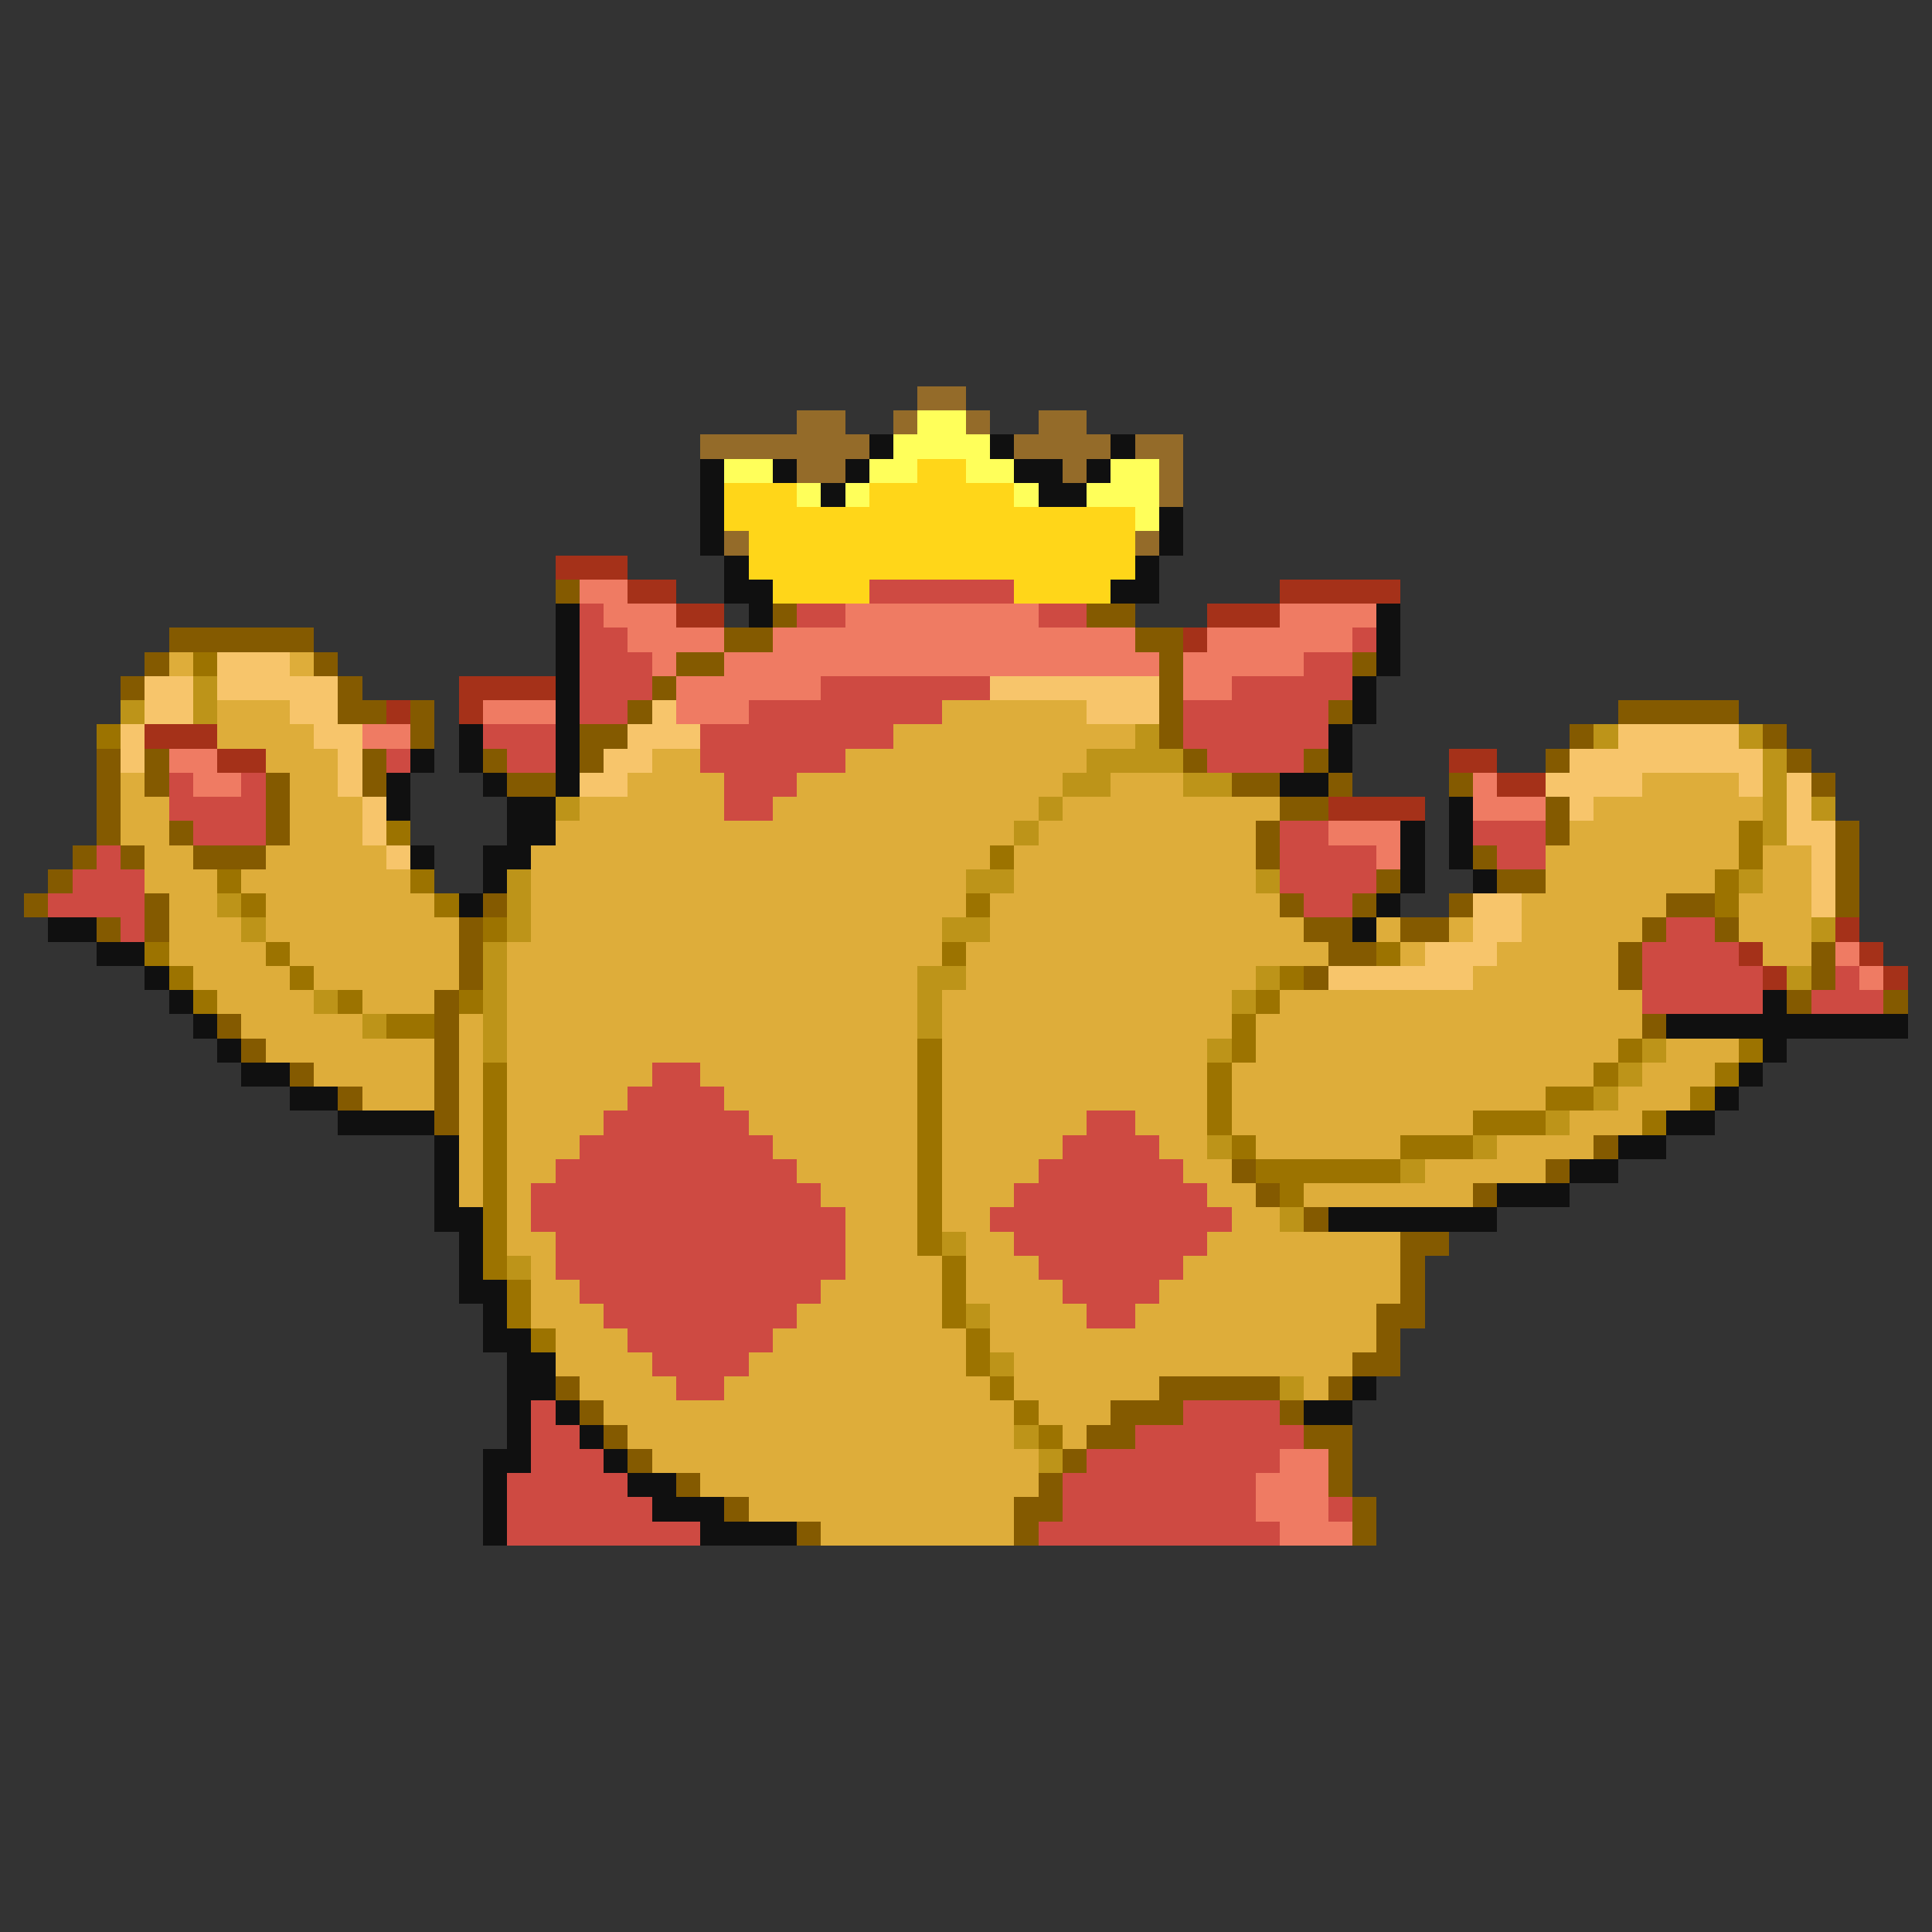 <svg xmlns="http://www.w3.org/2000/svg" viewBox="0 -0.5 80 80" shape-rendering="crispEdges">
<rect x="0" y="-0.5" width="80" height="80" fill="#333333" stroke="none"/>
<path stroke="#946b29" d="M38 16h2M33 17h2M37 17h1M40 17h1M43 17h2M29 18h7M42 18h4M47 18h2M33 19h2M44 19h1M48 19h1M48 20h1M30 22h1M47 22h1" />
<path stroke="#ffff5a" d="M38 17h2M37 18h4M30 19h2M36 19h2M40 19h2M46 19h2M33 20h1M35 20h1M42 20h1M45 20h3M47 21h1" />
<path stroke="#101010" d="M36 18h1M41 18h1M46 18h1M29 19h1M32 19h1M35 19h1M42 19h2M45 19h1M29 20h1M34 20h1M43 20h2M29 21h1M48 21h1M29 22h1M48 22h1M30 23h1M47 23h1M30 24h2M46 24h2M23 25h1M31 25h1M57 25h1M23 26h1M57 26h1M23 27h1M57 27h1M23 28h1M56 28h1M23 29h1M56 29h1M19 30h1M23 30h1M55 30h1M17 31h1M19 31h1M23 31h1M55 31h1M16 32h1M20 32h1M23 32h1M53 32h2M16 33h1M21 33h2M60 33h1M21 34h2M58 34h1M60 34h1M17 35h1M20 35h2M58 35h1M60 35h1M20 36h1M58 36h1M61 36h1M19 37h1M57 37h1M2 38h2M56 38h1M4 39h2M6 40h1M7 41h1M73 41h1M8 42h1M69 42h10M9 43h1M73 43h1M10 44h2M72 44h1M12 45h2M71 45h1M14 46h4M69 46h2M18 47h1M67 47h2M18 48h1M65 48h2M18 49h1M62 49h3M18 50h2M55 50h7M19 51h1M19 52h1M19 53h2M20 54h1M20 55h2M21 56h2M21 57h2M56 57h1M21 58h1M23 58h1M54 58h2M21 59h1M24 59h1M20 60h2M25 60h1M20 61h1M26 61h2M20 62h1M27 62h3M20 63h1M29 63h4" />
<path stroke="#ffd619" d="M38 19h2M30 20h3M36 20h6M30 21h17M31 22h16M31 23h16M32 24h4M42 24h4" />
<path stroke="#a53119" d="M23 23h3M26 24h2M53 24h5M28 25h2M50 25h3M49 26h1M19 28h4M16 29h1M19 29h1M6 30h3M9 31h2M60 31h2M62 32h2M55 33h4M76 38h1M72 39h1M77 39h1M73 40h1M78 40h1" />
<path stroke="#845a00" d="M23 24h1M32 25h1M45 25h2M7 26h6M30 26h2M47 26h2M6 27h1M13 27h1M28 27h2M48 27h1M56 27h1M5 28h1M14 28h1M27 28h1M48 28h1M14 29h2M17 29h1M26 29h1M48 29h1M55 29h1M67 29h5M17 30h1M24 30h2M48 30h1M65 30h1M73 30h1M4 31h1M6 31h1M15 31h1M20 31h1M24 31h1M49 31h1M54 31h1M64 31h1M74 31h1M4 32h1M6 32h1M11 32h1M15 32h1M21 32h2M51 32h2M55 32h1M60 32h1M75 32h1M4 33h1M11 33h1M53 33h2M64 33h1M4 34h1M7 34h1M11 34h1M52 34h1M64 34h1M76 34h1M3 35h1M5 35h1M8 35h3M52 35h1M61 35h1M76 35h1M2 36h1M57 36h1M62 36h2M76 36h1M1 37h1M6 37h1M20 37h1M53 37h1M56 37h1M60 37h1M69 37h2M76 37h1M4 38h1M6 38h1M19 38h1M54 38h2M58 38h2M68 38h1M71 38h1M19 39h1M55 39h2M67 39h1M75 39h1M19 40h1M54 40h1M67 40h1M75 40h1M18 41h1M74 41h1M78 41h1M9 42h1M18 42h1M68 42h1M10 43h1M18 43h1M12 44h1M18 44h1M14 45h1M18 45h1M18 46h1M66 47h1M51 48h1M64 48h1M52 49h1M61 49h1M54 50h1M58 51h2M58 52h1M58 53h1M57 54h2M57 55h1M56 56h2M23 57h1M48 57h5M55 57h1M24 58h1M46 58h3M53 58h1M25 59h1M45 59h2M54 59h2M26 60h1M44 60h1M55 60h1M28 61h1M43 61h1M55 61h1M30 62h1M42 62h2M56 62h1M33 63h1M42 63h1M56 63h1" />
<path stroke="#ef7b63" d="M24 24h2M25 25h3M35 25h8M53 25h4M26 26h4M32 26h15M50 26h6M27 27h1M30 27h18M49 27h5M28 28h6M49 28h2M20 29h3M28 29h3M15 30h2M7 31h2M8 32h2M61 32h1M61 33h3M55 34h3M57 35h1M76 39h1M77 40h1M53 60h2M52 61h3M52 62h3M53 63h3" />
<path stroke="#ce4a42" d="M36 24h6M24 25h1M33 25h2M43 25h2M24 26h2M56 26h1M24 27h3M54 27h2M24 28h3M34 28h7M51 28h5M24 29h2M31 29h8M49 29h6M20 30h3M29 30h8M49 30h6M16 31h1M21 31h2M29 31h6M50 31h4M7 32h1M10 32h1M30 32h3M7 33h4M30 33h2M8 34h3M53 34h2M61 34h3M4 35h1M53 35h4M62 35h2M3 36h3M53 36h4M2 37h4M54 37h2M5 38h1M69 38h2M68 39h4M68 40h5M76 40h1M68 41h5M75 41h3M27 44h2M26 45h4M25 46h6M45 46h2M24 47h8M44 47h4M23 48h10M43 48h6M22 49h12M42 49h8M22 50h13M41 50h10M23 51h12M42 51h8M23 52h12M43 52h6M24 53h10M44 53h4M25 54h8M45 54h2M26 55h6M27 56h4M28 57h2M22 58h1M49 58h4M22 59h2M47 59h7M22 60h3M45 60h8M21 61h5M44 61h8M21 62h6M44 62h8M55 62h1M21 63h8M43 63h10" />
<path stroke="#dead3a" d="M7 27h1M12 27h1M9 29h3M39 29h6M9 30h4M37 30h10M11 31h3M27 31h2M35 31h10M5 32h1M12 32h2M26 32h4M33 32h11M46 32h3M68 32h4M5 33h2M12 33h3M24 33h6M32 33h11M44 33h9M66 33h7M5 34h2M12 34h3M23 34h19M43 34h9M65 34h7M6 35h2M11 35h5M22 35h19M42 35h10M64 35h8M73 35h2M6 36h3M10 36h7M22 36h18M42 36h10M64 36h7M73 36h2M7 37h2M11 37h7M22 37h18M41 37h12M63 37h6M72 37h3M7 38h3M11 38h8M22 38h17M41 38h13M57 38h1M60 38h1M63 38h5M72 38h3M7 39h4M12 39h7M21 39h18M40 39h15M58 39h1M62 39h5M73 39h2M8 40h4M13 40h6M21 40h17M40 40h12M61 40h6M9 41h4M15 41h3M21 41h17M39 41h12M53 41h15M10 42h5M19 42h1M21 42h17M39 42h12M52 42h16M11 43h7M19 43h1M21 43h17M39 43h11M52 43h15M69 43h3M13 44h5M19 44h1M21 44h6M29 44h9M39 44h11M51 44h15M68 44h3M15 45h3M19 45h1M21 45h5M30 45h8M39 45h11M51 45h13M67 45h3M19 46h1M21 46h4M31 46h7M39 46h6M47 46h3M51 46h10M65 46h3M19 47h1M21 47h3M32 47h6M39 47h5M48 47h2M52 47h6M62 47h4M19 48h1M21 48h2M33 48h5M39 48h4M49 48h2M59 48h5M19 49h1M21 49h1M34 49h4M39 49h3M50 49h2M54 49h7M21 50h1M35 50h3M39 50h2M51 50h2M21 51h2M35 51h3M40 51h2M50 51h8M22 52h1M35 52h4M40 52h3M49 52h9M22 53h2M34 53h5M40 53h4M48 53h10M22 54h3M33 54h6M41 54h4M47 54h10M23 55h3M32 55h8M41 55h16M23 56h4M31 56h9M42 56h14M24 57h4M30 57h11M42 57h6M54 57h1M25 58h17M43 58h3M26 59h16M44 59h1M27 60h16M29 61h14M31 62h11M34 63h8" />
<path stroke="#9c7300" d="M8 27h1M4 30h1M16 34h1M72 34h1M41 35h1M72 35h1M9 36h1M17 36h1M71 36h1M10 37h1M18 37h1M40 37h1M71 37h1M20 38h1M6 39h1M11 39h1M39 39h1M57 39h1M7 40h1M12 40h1M53 40h1M8 41h1M14 41h1M19 41h1M52 41h1M16 42h2M51 42h1M38 43h1M51 43h1M67 43h1M72 43h1M20 44h1M38 44h1M50 44h1M66 44h1M71 44h1M20 45h1M38 45h1M50 45h1M64 45h2M70 45h1M20 46h1M38 46h1M50 46h1M61 46h3M68 46h1M20 47h1M38 47h1M51 47h1M58 47h3M20 48h1M38 48h1M52 48h6M20 49h1M38 49h1M53 49h1M20 50h1M38 50h1M20 51h1M38 51h1M20 52h1M39 52h1M21 53h1M39 53h1M21 54h1M39 54h1M22 55h1M40 55h1M40 56h1M41 57h1M42 58h1M43 59h1" />
<path stroke="#f7c56b" d="M9 27h3M6 28h2M9 28h5M41 28h7M6 29h2M12 29h2M27 29h1M45 29h3M5 30h1M13 30h2M26 30h3M67 30h5M5 31h1M14 31h1M25 31h2M65 31h8M14 32h1M24 32h2M64 32h4M72 32h1M74 32h1M15 33h1M65 33h1M74 33h1M15 34h1M74 34h2M16 35h1M75 35h1M75 36h1M61 37h2M75 37h1M61 38h2M59 39h3M55 40h6" />
<path stroke="#bd9419" d="M8 28h1M5 29h1M8 29h1M47 30h1M66 30h1M72 30h1M45 31h4M73 31h1M44 32h2M49 32h2M73 32h1M23 33h1M43 33h1M73 33h1M75 33h1M42 34h1M73 34h1M21 36h1M40 36h2M52 36h1M72 36h1M9 37h1M21 37h1M10 38h1M21 38h1M39 38h2M75 38h1M20 39h1M20 40h1M38 40h2M52 40h1M74 40h1M13 41h1M20 41h1M38 41h1M51 41h1M15 42h1M20 42h1M38 42h1M20 43h1M50 43h1M68 43h1M67 44h1M66 45h1M64 46h1M50 47h1M61 47h1M58 48h1M53 50h1M39 51h1M21 52h1M40 54h1M41 56h1M53 57h1M42 59h1M43 60h1" />
</svg>